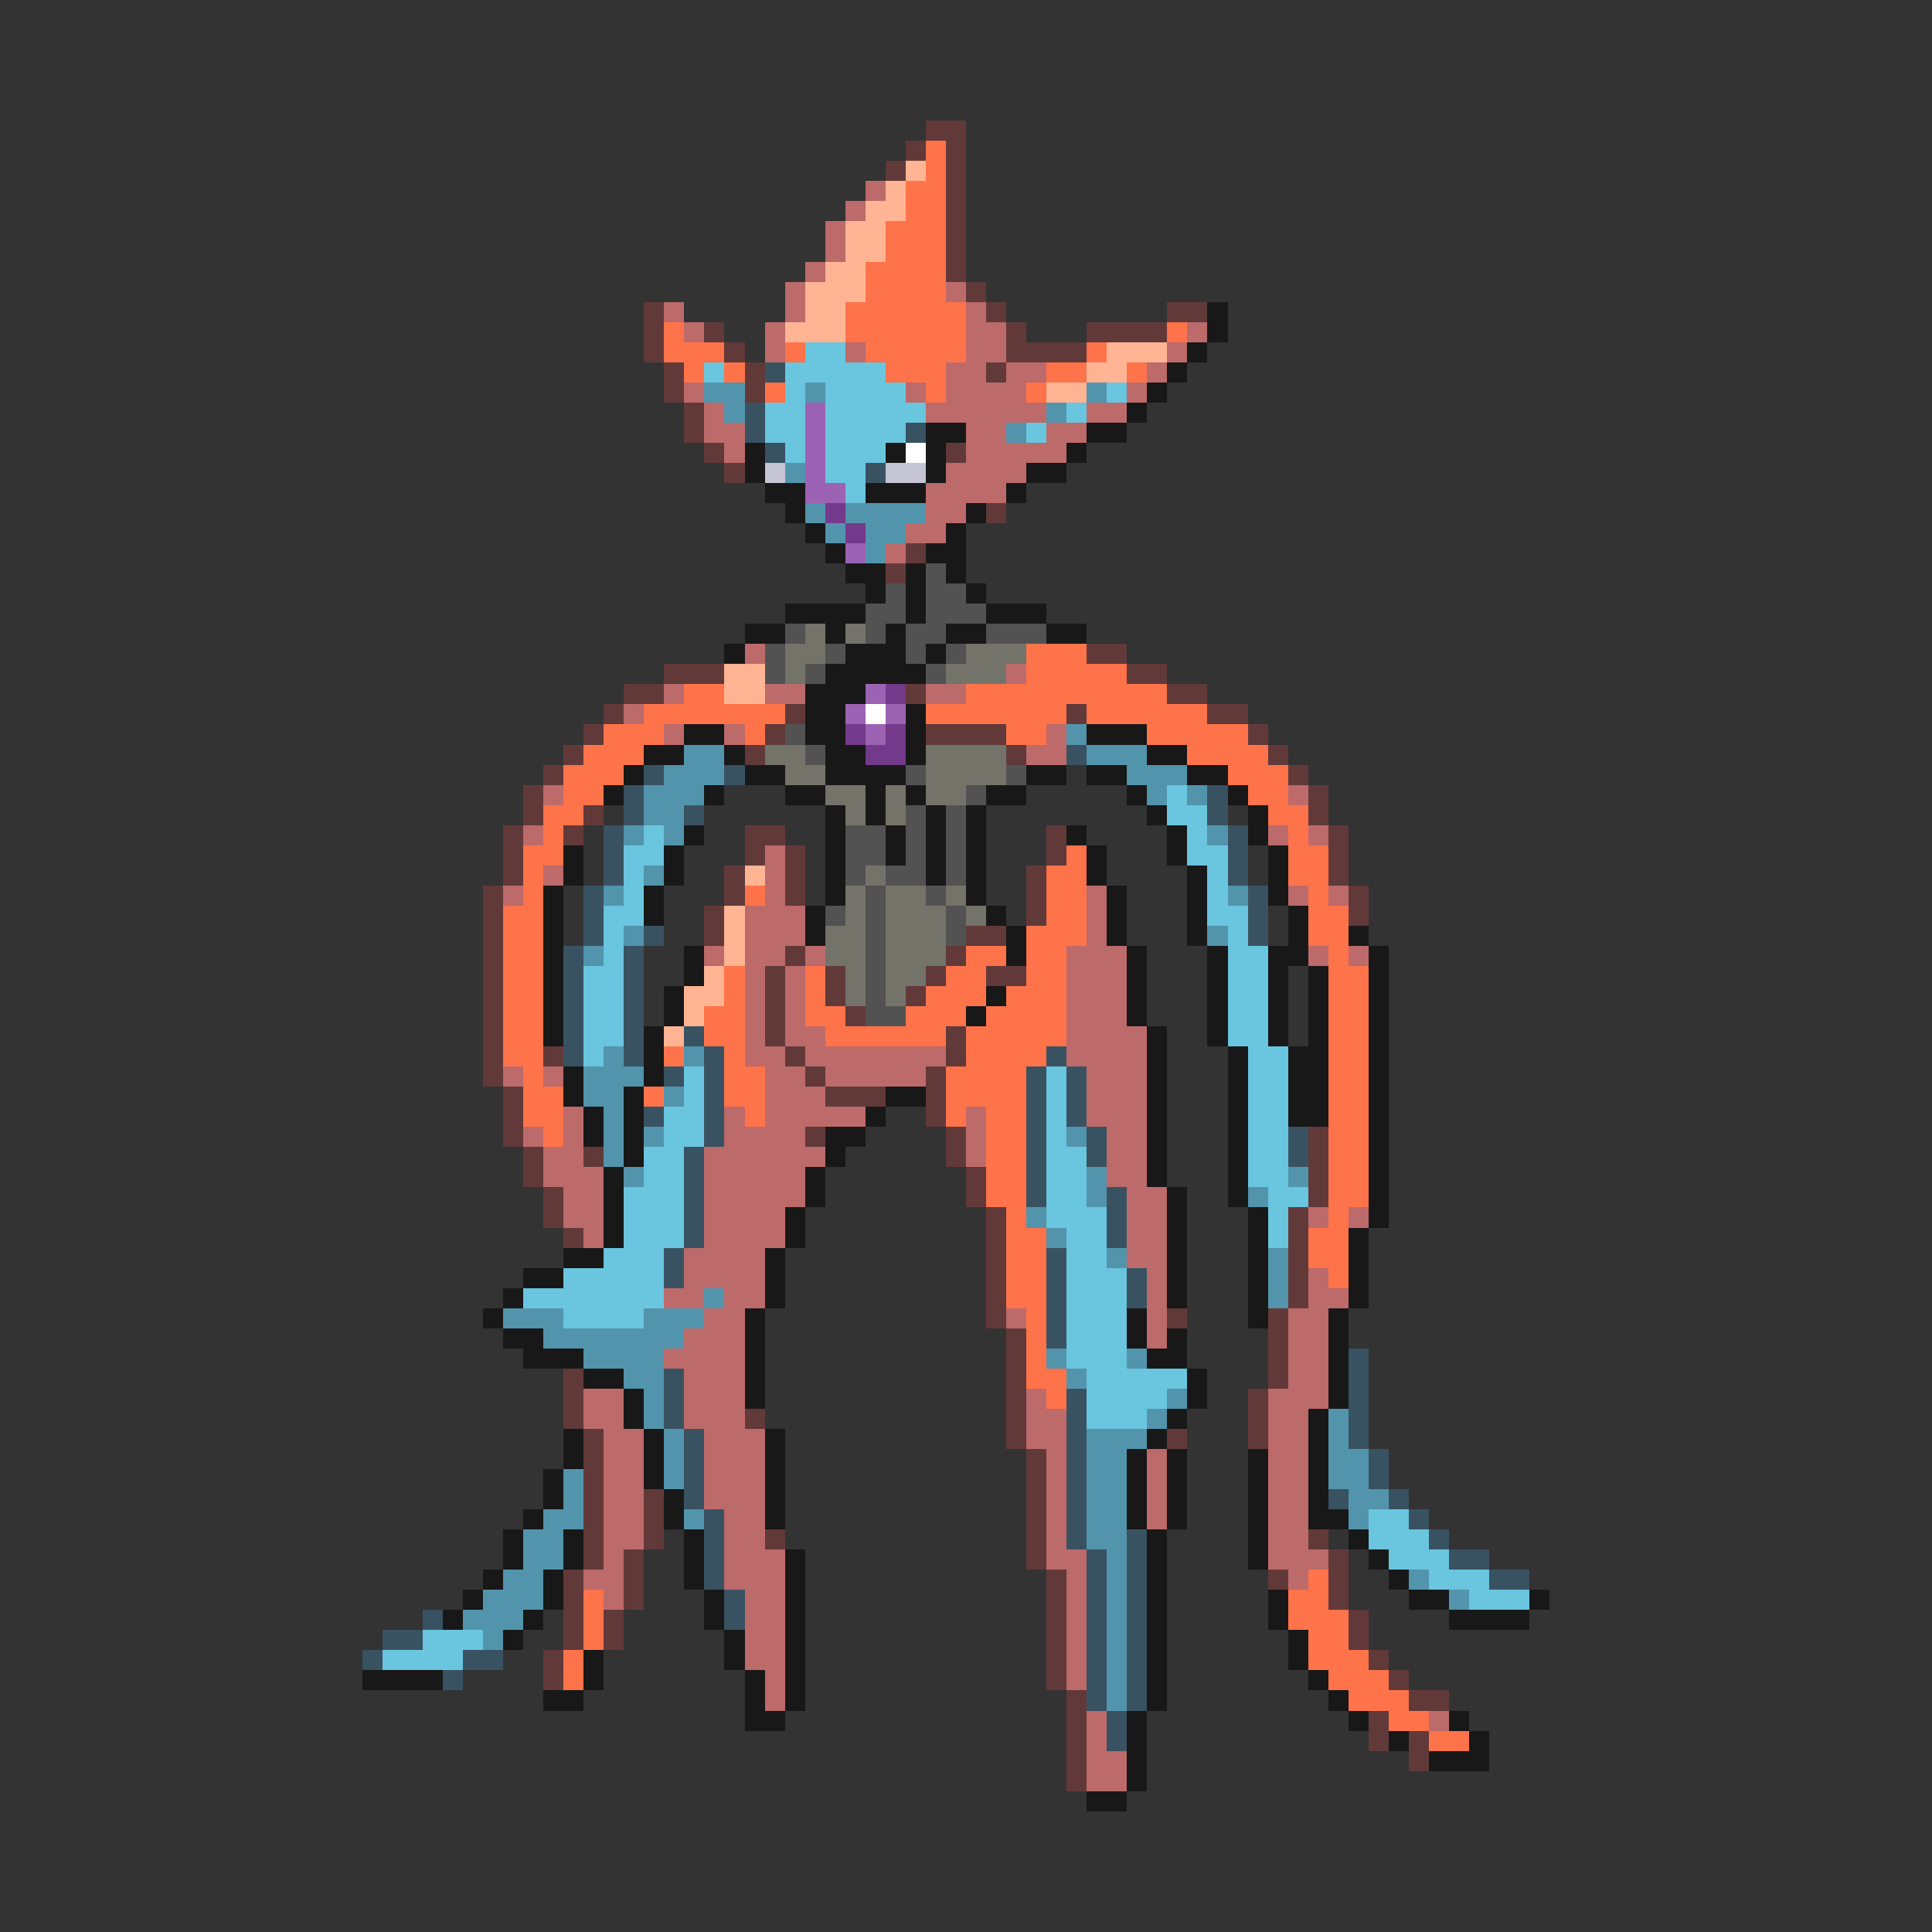 <svg xmlns="http://www.w3.org/2000/svg" viewBox="0 -0.5 96 96" shape-rendering="crispEdges">
<rect x="0" y="-0.5" width="96" height="96" fill="#333333" stroke="none"/>
<path stroke="#623939" d="M46 6h2M45 7h1M47 7h1M44 8h1M47 8h1M47 9h1M47 10h1M47 11h1M47 12h1M47 13h1M48 14h1M32 15h1M49 15h1M58 15h2M32 16h1M35 16h1M50 16h1M54 16h4M32 17h1M36 17h1M50 17h4M33 18h1M37 18h1M49 18h1M33 19h1M37 19h1M34 20h1M34 21h1M35 22h1M47 22h1M36 23h1M49 25h1M45 27h1M44 28h1M54 32h2M33 33h3M56 33h2M31 34h2M45 34h1M58 34h2M30 35h1M39 35h1M53 35h1M60 35h2M29 36h1M38 36h1M46 36h4M62 36h1M28 37h1M37 37h1M50 37h1M63 37h1M27 38h1M64 38h1M26 39h1M65 39h1M26 40h1M29 40h1M65 40h1M25 41h1M28 41h1M37 41h2M52 41h1M66 41h1M25 42h1M37 42h1M39 42h1M52 42h1M66 42h1M25 43h1M36 43h1M39 43h1M51 43h1M66 43h1M24 44h1M36 44h1M39 44h1M51 44h1M67 44h1M24 45h1M35 45h1M51 45h1M67 45h1M24 46h1M35 46h1M48 46h2M24 47h1M39 47h1M47 47h1M24 48h1M38 48h1M41 48h1M46 48h1M49 48h2M24 49h1M38 49h1M41 49h1M45 49h1M24 50h1M38 50h1M42 50h1M24 51h1M38 51h1M47 51h1M24 52h1M27 52h1M39 52h1M47 52h1M24 53h1M40 53h1M46 53h1M25 54h1M41 54h3M46 54h1M25 55h1M46 55h1M25 56h1M40 56h1M47 56h1M65 56h1M26 57h1M29 57h1M47 57h1M65 57h1M26 58h1M48 58h1M65 58h1M27 59h1M48 59h1M65 59h1M27 60h1M49 60h1M64 60h1M28 61h1M49 61h1M64 61h1M49 62h1M64 62h1M49 63h1M64 63h1M49 64h1M64 64h1M49 65h1M58 65h1M63 65h1M50 66h1M63 66h1M50 67h1M63 67h1M28 68h1M50 68h1M63 68h1M28 69h1M50 69h1M62 69h1M28 70h1M37 70h1M50 70h1M62 70h1M29 71h1M50 71h1M58 71h1M62 71h1M29 72h1M51 72h1M29 73h1M51 73h1M29 74h1M32 74h1M51 74h1M29 75h1M32 75h1M51 75h1M29 76h1M32 76h1M38 76h1M51 76h1M65 76h1M29 77h1M31 77h1M51 77h1M66 77h1M28 78h1M31 78h1M52 78h1M63 78h1M66 78h1M28 79h1M31 79h1M52 79h1M66 79h1M28 80h1M30 80h1M52 80h1M67 80h1M28 81h1M30 81h1M52 81h1M67 81h1M27 82h1M52 82h1M68 82h1M27 83h1M52 83h1M69 83h1M53 84h1M70 84h2M53 85h1M68 85h1M53 86h1M68 86h1M70 86h1M53 87h1M70 87h1M53 88h1" />
<path stroke="#ff734a" d="M46 7h1M46 8h1M45 9h2M45 10h2M44 11h3M44 12h3M43 13h4M43 14h4M42 15h6M33 16h1M42 16h6M58 16h1M33 17h3M39 17h1M43 17h5M54 17h1M34 18h1M36 18h1M44 18h3M52 18h2M56 18h1M38 19h1M46 19h1M51 19h1M51 32h3M51 33h5M34 34h2M48 34h10M32 35h7M46 35h7M54 35h6M30 36h3M37 36h1M50 36h2M57 36h5M29 37h3M59 37h4M28 38h3M61 38h3M28 39h2M62 39h2M27 40h2M63 40h2M27 41h1M64 41h1M26 42h2M53 42h1M64 42h2M26 43h1M52 43h2M64 43h2M26 44h1M37 44h1M52 44h2M65 44h1M25 45h2M52 45h2M65 45h2M25 46h2M51 46h3M65 46h2M25 47h2M48 47h2M51 47h2M66 47h1M25 48h2M36 48h1M40 48h1M47 48h2M51 48h2M66 48h2M25 49h2M36 49h1M40 49h1M46 49h3M50 49h3M66 49h2M25 50h2M35 50h2M40 50h2M45 50h3M49 50h4M66 50h2M25 51h2M35 51h2M41 51h6M48 51h5M66 51h2M25 52h2M33 52h1M36 52h1M48 52h4M66 52h2M26 53h1M36 53h2M47 53h4M66 53h2M26 54h2M32 54h1M36 54h2M47 54h4M66 54h2M26 55h2M37 55h1M47 55h1M49 55h2M66 55h2M27 56h1M49 56h2M66 56h2M49 57h2M66 57h2M49 58h2M66 58h2M49 59h2M66 59h2M50 60h1M66 60h1M50 61h2M65 61h2M50 62h2M65 62h2M50 63h2M66 63h1M50 64h2M51 65h1M51 66h1M51 67h1M51 68h2M52 69h1M65 78h1M29 79h1M64 79h2M29 80h1M64 80h3M29 81h1M65 81h2M28 82h1M65 82h3M28 83h1M66 83h3M67 84h3M69 85h2M71 86h2" />
<path stroke="#ffb494" d="M45 8h1M44 9h1M43 10h2M42 11h2M42 12h2M41 13h2M40 14h3M40 15h2M39 16h3M55 17h3M54 18h2M52 19h2M36 33h2M36 34h2M37 43h1M36 45h1M36 46h1M36 47h1M35 48h1M34 49h2M34 50h1M33 51h1" />
<path stroke="#bd6a6a" d="M43 9h1M42 10h1M41 11h1M41 12h1M40 13h1M39 14h1M47 14h1M33 15h1M39 15h1M48 15h1M34 16h1M38 16h1M48 16h2M59 16h1M38 17h1M42 17h1M48 17h2M58 17h1M47 18h2M50 18h2M57 18h1M34 19h1M45 19h1M47 19h4M56 19h1M35 20h1M46 20h6M54 20h2M35 21h2M48 21h2M52 21h2M36 22h1M48 22h5M47 23h4M46 24h4M46 25h2M45 26h2M44 27h1M37 32h1M50 33h1M33 34h1M38 34h2M46 34h2M31 35h1M33 36h1M36 36h1M52 36h1M51 37h2M27 39h1M64 39h1M26 41h1M63 41h1M65 41h1M38 42h1M27 43h1M38 43h1M25 44h1M38 44h1M54 44h1M64 44h1M66 44h1M37 45h3M54 45h1M37 46h3M54 46h1M35 47h1M37 47h2M40 47h1M53 47h3M65 47h1M67 47h1M37 48h1M39 48h1M53 48h3M37 49h1M39 49h1M53 49h3M37 50h1M39 50h1M53 50h3M37 51h1M39 51h2M53 51h4M37 52h2M40 52h7M53 52h4M25 53h1M27 53h1M38 53h2M41 53h5M54 53h3M38 54h3M54 54h3M28 55h1M36 55h1M38 55h5M48 55h1M54 55h3M26 56h1M28 56h1M36 56h4M48 56h1M55 56h2M27 57h2M35 57h6M48 57h1M55 57h2M27 58h3M35 58h5M55 58h2M28 59h2M35 59h5M56 59h2M28 60h2M35 60h4M56 60h2M65 60h1M67 60h1M29 61h1M35 61h4M56 61h2M34 62h4M56 62h2M34 63h4M57 63h1M65 63h1M33 64h2M36 64h2M57 64h1M65 64h2M35 65h2M50 65h1M57 65h1M64 65h2M34 66h3M57 66h1M64 66h2M33 67h4M64 67h2M34 68h3M64 68h2M29 69h2M34 69h3M51 69h1M63 69h3M29 70h2M34 70h3M51 70h2M63 70h2M30 71h2M35 71h3M51 71h2M63 71h2M30 72h2M35 72h3M52 72h1M57 72h1M63 72h2M30 73h2M35 73h3M52 73h1M57 73h1M63 73h2M30 74h2M35 74h3M52 74h1M57 74h1M63 74h2M30 75h2M36 75h2M52 75h1M57 75h1M63 75h2M30 76h2M36 76h2M52 76h1M63 76h2M30 77h1M36 77h3M52 77h2M63 77h3M29 78h2M36 78h3M53 78h1M64 78h1M30 79h1M37 79h2M53 79h1M37 80h2M53 80h1M37 81h2M53 81h1M37 82h2M53 82h1M38 83h1M53 83h1M38 84h1M54 85h1M71 85h1M54 86h1M54 87h2M54 88h2" />
<path stroke="#181818" d="M60 15h1M60 16h1M59 17h1M58 18h1M57 19h1M56 20h1M46 21h2M54 21h2M37 22h1M44 22h1M46 22h1M53 22h1M37 23h1M46 23h1M51 23h2M38 24h2M43 24h3M50 24h1M39 25h1M48 25h1M40 26h1M47 26h1M41 27h1M46 27h2M42 28h2M45 28h1M47 28h1M43 29h1M45 29h1M48 29h1M39 30h4M45 30h1M49 30h3M37 31h2M41 31h1M44 31h1M47 31h2M52 31h2M36 32h1M42 32h3M46 32h1M41 33h5M40 34h3M40 35h2M45 35h1M34 36h2M40 36h2M45 36h1M54 36h3M32 37h2M36 37h1M41 37h2M45 37h1M57 37h2M31 38h1M37 38h2M41 38h4M51 38h2M54 38h2M59 38h2M30 39h1M35 39h1M39 39h2M43 39h1M45 39h1M49 39h2M56 39h1M61 39h1M41 40h1M43 40h1M46 40h1M48 40h1M57 40h1M62 40h1M34 41h1M41 41h1M44 41h1M46 41h1M48 41h1M53 41h1M58 41h1M62 41h1M28 42h1M33 42h1M41 42h1M44 42h1M46 42h1M48 42h1M54 42h1M58 42h1M63 42h1M28 43h1M33 43h1M41 43h1M46 43h1M48 43h1M54 43h1M59 43h1M63 43h1M27 44h1M32 44h1M41 44h1M48 44h1M55 44h1M59 44h1M63 44h1M27 45h1M32 45h1M40 45h1M49 45h1M55 45h1M59 45h1M64 45h1M27 46h1M40 46h1M50 46h1M55 46h1M59 46h1M64 46h1M67 46h1M27 47h1M34 47h1M50 47h1M56 47h1M60 47h1M63 47h2M68 47h1M27 48h1M34 48h1M56 48h1M60 48h1M63 48h1M65 48h1M68 48h1M27 49h1M33 49h1M49 49h1M56 49h1M60 49h1M63 49h1M65 49h1M68 49h1M27 50h1M33 50h1M48 50h1M56 50h1M60 50h1M63 50h1M65 50h1M68 50h1M27 51h1M32 51h1M57 51h1M60 51h1M63 51h1M65 51h1M68 51h1M32 52h1M57 52h1M61 52h1M64 52h2M68 52h1M28 53h1M32 53h1M57 53h1M61 53h1M64 53h2M68 53h1M28 54h1M31 54h1M44 54h2M57 54h1M61 54h1M64 54h2M68 54h1M29 55h1M31 55h1M43 55h1M57 55h1M61 55h1M64 55h2M68 55h1M29 56h1M31 56h1M41 56h2M57 56h1M61 56h1M68 56h1M31 57h1M41 57h1M57 57h1M61 57h1M68 57h1M30 58h1M40 58h1M57 58h1M61 58h1M68 58h1M30 59h1M40 59h1M58 59h1M61 59h1M68 59h1M30 60h1M39 60h1M58 60h1M62 60h1M68 60h1M30 61h1M39 61h1M58 61h1M62 61h1M67 61h1M28 62h2M38 62h1M58 62h1M62 62h1M67 62h1M26 63h2M38 63h1M58 63h1M62 63h1M67 63h1M25 64h1M38 64h1M58 64h1M62 64h1M67 64h1M24 65h1M37 65h1M56 65h1M62 65h1M66 65h1M25 66h2M37 66h1M56 66h1M58 66h1M66 66h1M26 67h3M37 67h1M57 67h2M66 67h1M29 68h2M37 68h1M59 68h1M66 68h1M31 69h1M37 69h1M59 69h1M66 69h1M31 70h1M58 70h1M65 70h1M28 71h1M32 71h1M38 71h1M57 71h1M65 71h1M28 72h1M32 72h1M38 72h1M56 72h1M58 72h1M62 72h1M65 72h1M27 73h1M32 73h1M38 73h1M56 73h1M58 73h1M62 73h1M65 73h1M27 74h1M33 74h1M38 74h1M56 74h1M58 74h1M62 74h1M65 74h1M26 75h1M33 75h1M38 75h1M56 75h1M58 75h1M62 75h1M65 75h2M25 76h1M28 76h1M34 76h1M57 76h1M62 76h1M67 76h1M25 77h1M28 77h1M34 77h1M39 77h1M57 77h1M62 77h1M68 77h1M24 78h1M27 78h1M34 78h1M39 78h1M57 78h1M69 78h1M23 79h1M27 79h1M35 79h1M39 79h1M57 79h1M63 79h1M70 79h2M76 79h1M22 80h1M26 80h1M35 80h1M39 80h1M57 80h1M63 80h1M72 80h4M25 81h1M36 81h1M39 81h1M57 81h1M64 81h1M29 82h1M36 82h1M39 82h1M57 82h1M64 82h1M18 83h4M29 83h1M37 83h1M39 83h1M57 83h1M65 83h1M27 84h2M37 84h1M39 84h1M57 84h1M66 84h1M37 85h2M56 85h1M67 85h1M72 85h1M56 86h1M69 86h1M73 86h1M56 87h1M71 87h3M56 88h1M54 89h2" />
<path stroke="#6ac5de" d="M40 17h2M35 18h1M39 18h5M39 19h1M41 19h4M55 19h1M38 20h2M41 20h5M53 20h1M38 21h2M41 21h4M51 21h1M39 22h1M41 22h3M41 23h2M42 24h1M58 39h1M58 40h2M32 41h1M59 41h1M31 42h2M59 42h2M31 43h1M60 43h1M31 44h1M60 44h1M30 45h2M60 45h2M30 46h1M61 46h1M30 47h1M61 47h2M29 48h2M61 48h2M29 49h2M61 49h2M29 50h2M61 50h2M29 51h2M61 51h2M29 52h1M62 52h2M34 53h1M52 53h1M62 53h2M34 54h1M52 54h1M62 54h2M33 55h2M52 55h1M62 55h2M33 56h2M52 56h1M62 56h2M32 57h2M52 57h2M62 57h2M32 58h2M52 58h2M62 58h2M31 59h3M52 59h2M63 59h2M31 60h3M52 60h3M63 60h1M31 61h3M53 61h2M63 61h1M30 62h3M53 62h2M28 63h5M53 63h3M26 64h7M53 64h3M28 65h4M53 65h3M53 66h3M53 67h3M54 68h5M54 69h4M54 70h3M68 75h2M68 76h3M69 77h3M71 78h3M73 79h3M21 81h3M19 82h4" />
<path stroke="#395262" d="M38 18h1M37 20h1M37 21h1M45 21h1M38 22h1M43 23h1M53 37h1M32 38h1M36 38h1M31 39h1M60 39h1M31 40h1M34 40h1M60 40h1M30 41h1M61 41h1M30 42h1M61 42h1M30 43h1M61 43h1M29 44h1M62 44h1M29 45h1M62 45h1M29 46h1M32 46h1M62 46h1M28 47h1M31 47h1M28 48h1M31 48h1M28 49h1M31 49h1M28 50h1M31 50h1M28 51h1M31 51h1M34 51h1M28 52h1M31 52h1M35 52h1M52 52h1M33 53h1M35 53h1M51 53h1M53 53h1M35 54h1M51 54h1M53 54h1M32 55h1M35 55h1M51 55h1M53 55h1M35 56h1M51 56h1M54 56h1M64 56h1M34 57h1M51 57h1M54 57h1M64 57h1M34 58h1M51 58h1M34 59h1M51 59h1M55 59h1M34 60h1M55 60h1M34 61h1M55 61h1M33 62h1M52 62h1M33 63h1M52 63h1M56 63h1M52 64h1M56 64h1M52 65h1M52 66h1M67 67h1M33 68h1M67 68h1M33 69h1M53 69h1M67 69h1M33 70h1M53 70h1M67 70h1M34 71h1M53 71h1M67 71h1M34 72h1M53 72h1M68 72h1M34 73h1M53 73h1M68 73h1M34 74h1M53 74h1M66 74h1M69 74h1M35 75h1M53 75h1M70 75h1M35 76h1M53 76h1M56 76h1M71 76h1M35 77h1M54 77h1M56 77h1M72 77h2M35 78h1M54 78h1M56 78h1M74 78h2M36 79h1M54 79h1M56 79h1M21 80h1M36 80h1M54 80h1M56 80h1M19 81h2M54 81h1M56 81h1M18 82h1M23 82h2M54 82h1M56 82h1M22 83h1M54 83h1M56 83h1M54 84h1M56 84h1M55 85h1M55 86h1" />
<path stroke="#5294ac" d="M35 19h2M40 19h1M54 19h1M36 20h1M52 20h1M50 21h1M39 23h1M40 25h1M42 25h4M41 26h1M43 26h2M43 27h1M53 36h1M34 37h2M54 37h3M33 38h3M56 38h3M32 39h3M57 39h1M59 39h1M32 40h2M31 41h1M33 41h1M60 41h1M32 43h1M30 44h1M61 44h1M31 46h1M60 46h1M29 47h1M30 52h1M34 52h1M29 53h3M29 54h2M33 54h1M30 55h1M30 56h1M32 56h1M53 56h1M30 57h1M31 58h1M54 58h1M64 58h1M54 59h1M62 59h1M51 60h1M52 61h1M55 62h1M63 62h1M63 63h1M35 64h1M63 64h1M25 65h3M32 65h3M27 66h7M29 67h4M52 67h1M56 67h1M31 68h2M53 68h1M32 69h1M58 69h1M32 70h1M57 70h1M66 70h1M33 71h1M54 71h3M66 71h1M33 72h1M54 72h2M66 72h2M28 73h1M33 73h1M54 73h2M66 73h2M28 74h1M54 74h2M67 74h2M27 75h2M34 75h1M54 75h2M67 75h1M26 76h2M54 76h2M26 77h2M55 77h1M25 78h2M55 78h1M70 78h1M24 79h3M55 79h1M72 79h1M23 80h3M55 80h1M24 81h1M55 81h1M55 82h1M55 83h1M55 84h1" />
<path stroke="#9c62b4" d="M40 20h1M40 21h1M40 22h1M40 23h1M40 24h2M42 27h1M43 34h1M42 35h1M44 35h1M43 36h1" />
<path stroke="#ffffff" d="M45 22h1M43 35h1" />
<path stroke="#c5c5d5" d="M38 23h1M44 23h2" />
<path stroke="#73398b" d="M41 25h1M42 26h1M44 34h1M42 36h1M44 36h1M43 37h2" />
<path stroke="#525252" d="M46 28h1M44 29h1M46 29h2M43 30h2M46 30h3M39 31h1M43 31h1M45 31h2M49 31h3M38 32h1M41 32h1M45 32h1M47 32h1M38 33h1M40 33h1M46 33h1M39 36h1M40 37h1M45 38h1M50 38h1M48 39h1M45 40h1M47 40h1M42 41h2M45 41h1M47 41h1M42 42h2M45 42h1M47 42h1M42 43h1M44 43h2M47 43h1M43 44h1M46 44h1M41 45h1M43 45h1M47 45h1M43 46h1M47 46h1M43 47h1M43 48h1M43 49h1M43 50h2" />
<path stroke="#73736a" d="M40 31h1M42 31h1M39 32h2M48 32h3M39 33h1M47 33h3M38 37h2M46 37h4M39 38h2M46 38h4M41 39h2M44 39h1M46 39h2M42 40h1M44 40h1M43 43h1M42 44h1M44 44h2M47 44h1M42 45h1M44 45h3M48 45h1M41 46h2M44 46h3M41 47h2M44 47h3M42 48h1M44 48h2M42 49h1M44 49h1" />
</svg>